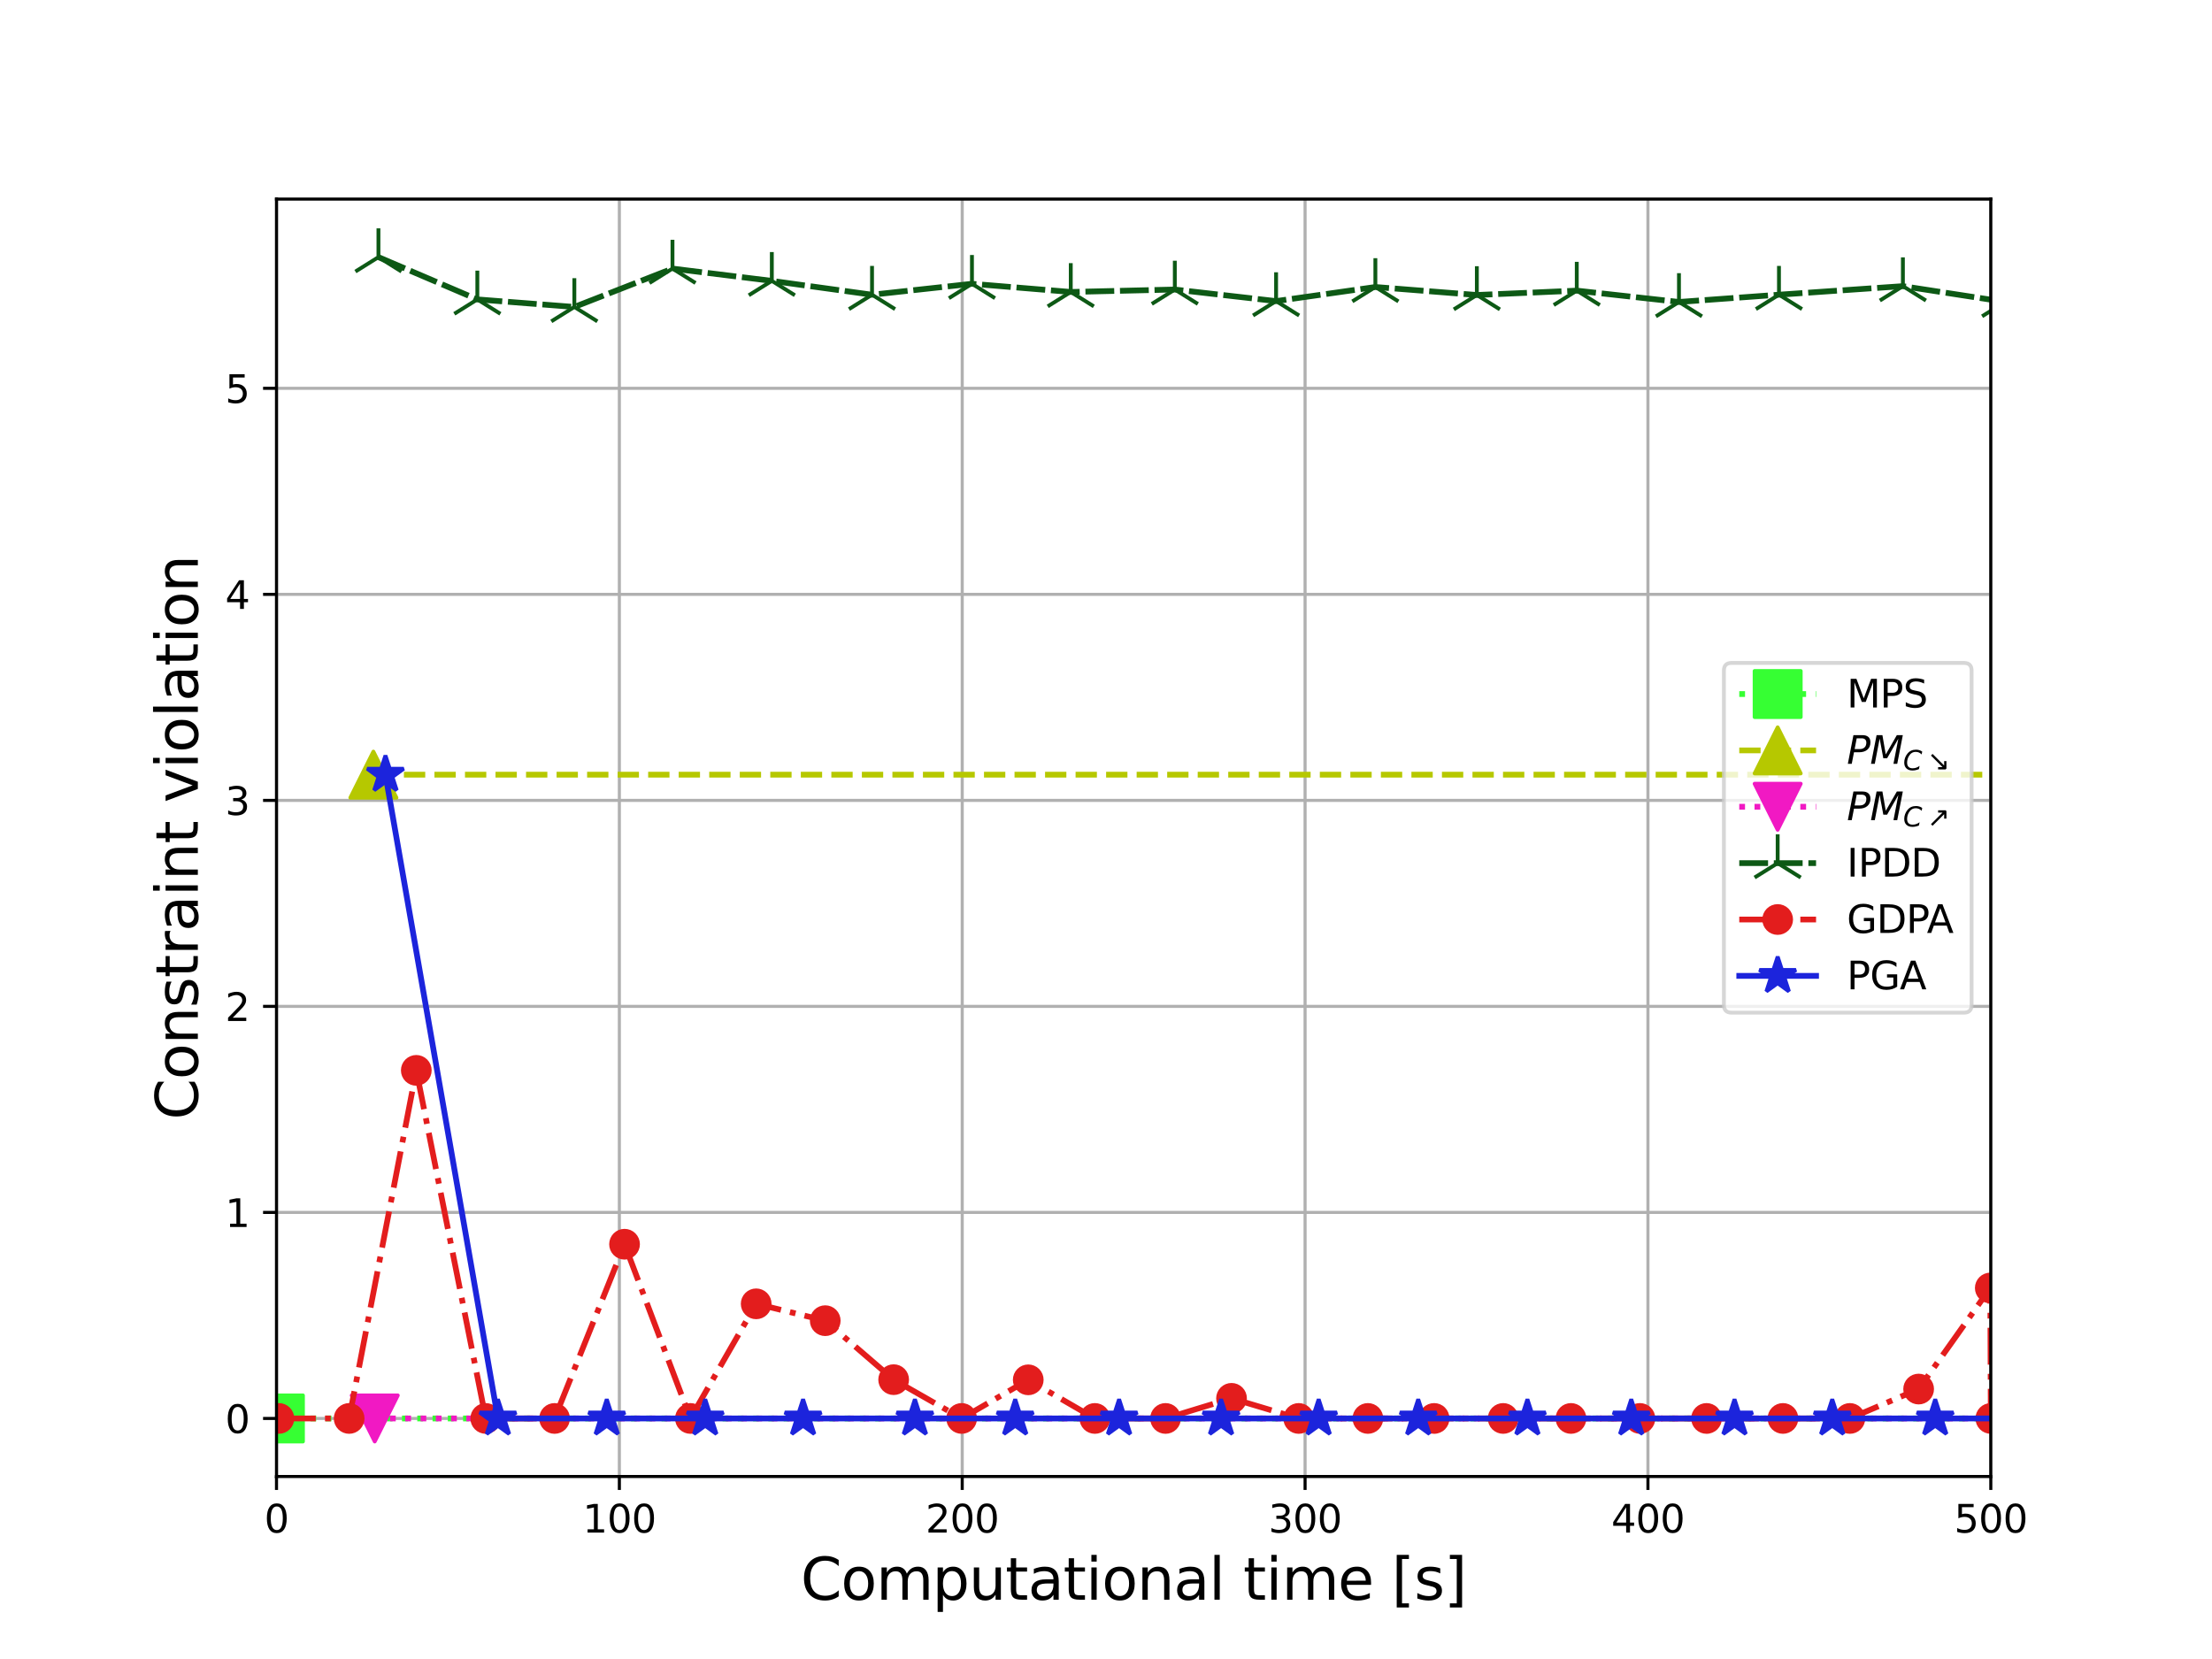 <?xml version="1.0" encoding="utf-8" standalone="no"?>
<!DOCTYPE svg PUBLIC "-//W3C//DTD SVG 1.1//EN"
  "http://www.w3.org/Graphics/SVG/1.1/DTD/svg11.dtd">
<svg xmlns:xlink="http://www.w3.org/1999/xlink" width="576pt" height="432pt" viewBox="0 0 576 432" xmlns="http://www.w3.org/2000/svg" version="1.1">
 <defs>
  <style type="text/css">*{stroke-linejoin: round; stroke-linecap: butt}</style>
 </defs>
 <g id="figure_1">
  <g id="patch_1">
   <path d="M 0 432 
L 576 432 
L 576 0 
L 0 0 
z
" style="fill: #ffffff"/>
  </g>
  <g id="axes_1">
   <g id="patch_2">
    <path d="M 72 384.48 
L 518.4 384.48 
L 518.4 51.84 
L 72 51.84 
z
" style="fill: #ffffff"/>
   </g>
   <g id="matplotlib.axis_1">
    <g id="xtick_1">
     <g id="line2d_1">
      <path d="M 72 384.48 
L 72 51.84 
" clip-path="url(#pd51a1e0047)" style="fill: none; stroke: #b0b0b0; stroke-width: 0.8; stroke-linecap: square"/>
     </g>
     <g id="line2d_2">
      <defs>
       <path id="me7ca332acf" d="M 0 0 
L 0 3.5 
" style="stroke: #000000; stroke-width: 0.8"/>
      </defs>
      <g>
       <use xlink:href="#me7ca332acf" x="72" y="384.48" style="stroke: #000000; stroke-width: 0.8"/>
      </g>
     </g>
     <g id="text_1">
      <!-- 0 -->
      <g transform="translate(68.819 399.078) scale(0.1 -0.1)">
       <defs>
        <path id="DejaVuSans-30" d="M 2034 4250 
Q 1547 4250 1301 3770 
Q 1056 3291 1056 2328 
Q 1056 1369 1301 889 
Q 1547 409 2034 409 
Q 2525 409 2770 889 
Q 3016 1369 3016 2328 
Q 3016 3291 2770 3770 
Q 2525 4250 2034 4250 
z
M 2034 4750 
Q 2819 4750 3233 4129 
Q 3647 3509 3647 2328 
Q 3647 1150 3233 529 
Q 2819 -91 2034 -91 
Q 1250 -91 836 529 
Q 422 1150 422 2328 
Q 422 3509 836 4129 
Q 1250 4750 2034 4750 
z
" transform="scale(0.016)"/>
       </defs>
       <use xlink:href="#DejaVuSans-30"/>
      </g>
     </g>
    </g>
    <g id="xtick_2">
     <g id="line2d_3">
      <path d="M 161.28 384.48 
L 161.28 51.84 
" clip-path="url(#pd51a1e0047)" style="fill: none; stroke: #b0b0b0; stroke-width: 0.8; stroke-linecap: square"/>
     </g>
     <g id="line2d_4">
      <g>
       <use xlink:href="#me7ca332acf" x="161.28" y="384.48" style="stroke: #000000; stroke-width: 0.8"/>
      </g>
     </g>
     <g id="text_2">
      <!-- 100 -->
      <g transform="translate(151.736 399.078) scale(0.1 -0.1)">
       <defs>
        <path id="DejaVuSans-31" d="M 794 531 
L 1825 531 
L 1825 4091 
L 703 3866 
L 703 4441 
L 1819 4666 
L 2450 4666 
L 2450 531 
L 3481 531 
L 3481 0 
L 794 0 
L 794 531 
z
" transform="scale(0.016)"/>
       </defs>
       <use xlink:href="#DejaVuSans-31"/>
       <use xlink:href="#DejaVuSans-30" x="63.623"/>
       <use xlink:href="#DejaVuSans-30" x="127.246"/>
      </g>
     </g>
    </g>
    <g id="xtick_3">
     <g id="line2d_5">
      <path d="M 250.56 384.48 
L 250.56 51.84 
" clip-path="url(#pd51a1e0047)" style="fill: none; stroke: #b0b0b0; stroke-width: 0.8; stroke-linecap: square"/>
     </g>
     <g id="line2d_6">
      <g>
       <use xlink:href="#me7ca332acf" x="250.56" y="384.48" style="stroke: #000000; stroke-width: 0.8"/>
      </g>
     </g>
     <g id="text_3">
      <!-- 200 -->
      <g transform="translate(241.016 399.078) scale(0.1 -0.1)">
       <defs>
        <path id="DejaVuSans-32" d="M 1228 531 
L 3431 531 
L 3431 0 
L 469 0 
L 469 531 
Q 828 903 1448 1529 
Q 2069 2156 2228 2338 
Q 2531 2678 2651 2914 
Q 2772 3150 2772 3378 
Q 2772 3750 2511 3984 
Q 2250 4219 1831 4219 
Q 1534 4219 1204 4116 
Q 875 4013 500 3803 
L 500 4441 
Q 881 4594 1212 4672 
Q 1544 4750 1819 4750 
Q 2544 4750 2975 4387 
Q 3406 4025 3406 3419 
Q 3406 3131 3298 2873 
Q 3191 2616 2906 2266 
Q 2828 2175 2409 1742 
Q 1991 1309 1228 531 
z
" transform="scale(0.016)"/>
       </defs>
       <use xlink:href="#DejaVuSans-32"/>
       <use xlink:href="#DejaVuSans-30" x="63.623"/>
       <use xlink:href="#DejaVuSans-30" x="127.246"/>
      </g>
     </g>
    </g>
    <g id="xtick_4">
     <g id="line2d_7">
      <path d="M 339.84 384.48 
L 339.84 51.84 
" clip-path="url(#pd51a1e0047)" style="fill: none; stroke: #b0b0b0; stroke-width: 0.8; stroke-linecap: square"/>
     </g>
     <g id="line2d_8">
      <g>
       <use xlink:href="#me7ca332acf" x="339.84" y="384.48" style="stroke: #000000; stroke-width: 0.8"/>
      </g>
     </g>
     <g id="text_4">
      <!-- 300 -->
      <g transform="translate(330.296 399.078) scale(0.1 -0.1)">
       <defs>
        <path id="DejaVuSans-33" d="M 2597 2516 
Q 3050 2419 3304 2112 
Q 3559 1806 3559 1356 
Q 3559 666 3084 287 
Q 2609 -91 1734 -91 
Q 1441 -91 1130 -33 
Q 819 25 488 141 
L 488 750 
Q 750 597 1062 519 
Q 1375 441 1716 441 
Q 2309 441 2620 675 
Q 2931 909 2931 1356 
Q 2931 1769 2642 2001 
Q 2353 2234 1838 2234 
L 1294 2234 
L 1294 2753 
L 1863 2753 
Q 2328 2753 2575 2939 
Q 2822 3125 2822 3475 
Q 2822 3834 2567 4026 
Q 2313 4219 1838 4219 
Q 1578 4219 1281 4162 
Q 984 4106 628 3988 
L 628 4550 
Q 988 4650 1302 4700 
Q 1616 4750 1894 4750 
Q 2613 4750 3031 4423 
Q 3450 4097 3450 3541 
Q 3450 3153 3228 2886 
Q 3006 2619 2597 2516 
z
" transform="scale(0.016)"/>
       </defs>
       <use xlink:href="#DejaVuSans-33"/>
       <use xlink:href="#DejaVuSans-30" x="63.623"/>
       <use xlink:href="#DejaVuSans-30" x="127.246"/>
      </g>
     </g>
    </g>
    <g id="xtick_5">
     <g id="line2d_9">
      <path d="M 429.12 384.48 
L 429.12 51.84 
" clip-path="url(#pd51a1e0047)" style="fill: none; stroke: #b0b0b0; stroke-width: 0.8; stroke-linecap: square"/>
     </g>
     <g id="line2d_10">
      <g>
       <use xlink:href="#me7ca332acf" x="429.12" y="384.48" style="stroke: #000000; stroke-width: 0.8"/>
      </g>
     </g>
     <g id="text_5">
      <!-- 400 -->
      <g transform="translate(419.576 399.078) scale(0.1 -0.1)">
       <defs>
        <path id="DejaVuSans-34" d="M 2419 4116 
L 825 1625 
L 2419 1625 
L 2419 4116 
z
M 2253 4666 
L 3047 4666 
L 3047 1625 
L 3713 1625 
L 3713 1100 
L 3047 1100 
L 3047 0 
L 2419 0 
L 2419 1100 
L 313 1100 
L 313 1709 
L 2253 4666 
z
" transform="scale(0.016)"/>
       </defs>
       <use xlink:href="#DejaVuSans-34"/>
       <use xlink:href="#DejaVuSans-30" x="63.623"/>
       <use xlink:href="#DejaVuSans-30" x="127.246"/>
      </g>
     </g>
    </g>
    <g id="xtick_6">
     <g id="line2d_11">
      <path d="M 518.4 384.48 
L 518.4 51.84 
" clip-path="url(#pd51a1e0047)" style="fill: none; stroke: #b0b0b0; stroke-width: 0.8; stroke-linecap: square"/>
     </g>
     <g id="line2d_12">
      <g>
       <use xlink:href="#me7ca332acf" x="518.4" y="384.48" style="stroke: #000000; stroke-width: 0.8"/>
      </g>
     </g>
     <g id="text_6">
      <!-- 500 -->
      <g transform="translate(508.856 399.078) scale(0.1 -0.1)">
       <defs>
        <path id="DejaVuSans-35" d="M 691 4666 
L 3169 4666 
L 3169 4134 
L 1269 4134 
L 1269 2991 
Q 1406 3038 1543 3061 
Q 1681 3084 1819 3084 
Q 2600 3084 3056 2656 
Q 3513 2228 3513 1497 
Q 3513 744 3044 326 
Q 2575 -91 1722 -91 
Q 1428 -91 1123 -41 
Q 819 9 494 109 
L 494 744 
Q 775 591 1075 516 
Q 1375 441 1709 441 
Q 2250 441 2565 725 
Q 2881 1009 2881 1497 
Q 2881 1984 2565 2268 
Q 2250 2553 1709 2553 
Q 1456 2553 1204 2497 
Q 953 2441 691 2322 
L 691 4666 
z
" transform="scale(0.016)"/>
       </defs>
       <use xlink:href="#DejaVuSans-35"/>
       <use xlink:href="#DejaVuSans-30" x="63.623"/>
       <use xlink:href="#DejaVuSans-30" x="127.246"/>
      </g>
     </g>
    </g>
    <g id="text_7">
     <!-- Computational time [s] -->
     <g transform="translate(208.501 416.556) scale(0.15 -0.15)">
      <defs>
       <path id="DejaVuSans-43" d="M 4122 4306 
L 4122 3641 
Q 3803 3938 3442 4084 
Q 3081 4231 2675 4231 
Q 1875 4231 1450 3742 
Q 1025 3253 1025 2328 
Q 1025 1406 1450 917 
Q 1875 428 2675 428 
Q 3081 428 3442 575 
Q 3803 722 4122 1019 
L 4122 359 
Q 3791 134 3420 21 
Q 3050 -91 2638 -91 
Q 1578 -91 968 557 
Q 359 1206 359 2328 
Q 359 3453 968 4101 
Q 1578 4750 2638 4750 
Q 3056 4750 3426 4639 
Q 3797 4528 4122 4306 
z
" transform="scale(0.016)"/>
       <path id="DejaVuSans-6f" d="M 1959 3097 
Q 1497 3097 1228 2736 
Q 959 2375 959 1747 
Q 959 1119 1226 758 
Q 1494 397 1959 397 
Q 2419 397 2687 759 
Q 2956 1122 2956 1747 
Q 2956 2369 2687 2733 
Q 2419 3097 1959 3097 
z
M 1959 3584 
Q 2709 3584 3137 3096 
Q 3566 2609 3566 1747 
Q 3566 888 3137 398 
Q 2709 -91 1959 -91 
Q 1206 -91 779 398 
Q 353 888 353 1747 
Q 353 2609 779 3096 
Q 1206 3584 1959 3584 
z
" transform="scale(0.016)"/>
       <path id="DejaVuSans-6d" d="M 3328 2828 
Q 3544 3216 3844 3400 
Q 4144 3584 4550 3584 
Q 5097 3584 5394 3201 
Q 5691 2819 5691 2113 
L 5691 0 
L 5113 0 
L 5113 2094 
Q 5113 2597 4934 2840 
Q 4756 3084 4391 3084 
Q 3944 3084 3684 2787 
Q 3425 2491 3425 1978 
L 3425 0 
L 2847 0 
L 2847 2094 
Q 2847 2600 2669 2842 
Q 2491 3084 2119 3084 
Q 1678 3084 1418 2786 
Q 1159 2488 1159 1978 
L 1159 0 
L 581 0 
L 581 3500 
L 1159 3500 
L 1159 2956 
Q 1356 3278 1631 3431 
Q 1906 3584 2284 3584 
Q 2666 3584 2933 3390 
Q 3200 3197 3328 2828 
z
" transform="scale(0.016)"/>
       <path id="DejaVuSans-70" d="M 1159 525 
L 1159 -1331 
L 581 -1331 
L 581 3500 
L 1159 3500 
L 1159 2969 
Q 1341 3281 1617 3432 
Q 1894 3584 2278 3584 
Q 2916 3584 3314 3078 
Q 3713 2572 3713 1747 
Q 3713 922 3314 415 
Q 2916 -91 2278 -91 
Q 1894 -91 1617 61 
Q 1341 213 1159 525 
z
M 3116 1747 
Q 3116 2381 2855 2742 
Q 2594 3103 2138 3103 
Q 1681 3103 1420 2742 
Q 1159 2381 1159 1747 
Q 1159 1113 1420 752 
Q 1681 391 2138 391 
Q 2594 391 2855 752 
Q 3116 1113 3116 1747 
z
" transform="scale(0.016)"/>
       <path id="DejaVuSans-75" d="M 544 1381 
L 544 3500 
L 1119 3500 
L 1119 1403 
Q 1119 906 1312 657 
Q 1506 409 1894 409 
Q 2359 409 2629 706 
Q 2900 1003 2900 1516 
L 2900 3500 
L 3475 3500 
L 3475 0 
L 2900 0 
L 2900 538 
Q 2691 219 2414 64 
Q 2138 -91 1772 -91 
Q 1169 -91 856 284 
Q 544 659 544 1381 
z
M 1991 3584 
L 1991 3584 
z
" transform="scale(0.016)"/>
       <path id="DejaVuSans-74" d="M 1172 4494 
L 1172 3500 
L 2356 3500 
L 2356 3053 
L 1172 3053 
L 1172 1153 
Q 1172 725 1289 603 
Q 1406 481 1766 481 
L 2356 481 
L 2356 0 
L 1766 0 
Q 1100 0 847 248 
Q 594 497 594 1153 
L 594 3053 
L 172 3053 
L 172 3500 
L 594 3500 
L 594 4494 
L 1172 4494 
z
" transform="scale(0.016)"/>
       <path id="DejaVuSans-61" d="M 2194 1759 
Q 1497 1759 1228 1600 
Q 959 1441 959 1056 
Q 959 750 1161 570 
Q 1363 391 1709 391 
Q 2188 391 2477 730 
Q 2766 1069 2766 1631 
L 2766 1759 
L 2194 1759 
z
M 3341 1997 
L 3341 0 
L 2766 0 
L 2766 531 
Q 2569 213 2275 61 
Q 1981 -91 1556 -91 
Q 1019 -91 701 211 
Q 384 513 384 1019 
Q 384 1609 779 1909 
Q 1175 2209 1959 2209 
L 2766 2209 
L 2766 2266 
Q 2766 2663 2505 2880 
Q 2244 3097 1772 3097 
Q 1472 3097 1187 3025 
Q 903 2953 641 2809 
L 641 3341 
Q 956 3463 1253 3523 
Q 1550 3584 1831 3584 
Q 2591 3584 2966 3190 
Q 3341 2797 3341 1997 
z
" transform="scale(0.016)"/>
       <path id="DejaVuSans-69" d="M 603 3500 
L 1178 3500 
L 1178 0 
L 603 0 
L 603 3500 
z
M 603 4863 
L 1178 4863 
L 1178 4134 
L 603 4134 
L 603 4863 
z
" transform="scale(0.016)"/>
       <path id="DejaVuSans-6e" d="M 3513 2113 
L 3513 0 
L 2938 0 
L 2938 2094 
Q 2938 2591 2744 2837 
Q 2550 3084 2163 3084 
Q 1697 3084 1428 2787 
Q 1159 2491 1159 1978 
L 1159 0 
L 581 0 
L 581 3500 
L 1159 3500 
L 1159 2956 
Q 1366 3272 1645 3428 
Q 1925 3584 2291 3584 
Q 2894 3584 3203 3211 
Q 3513 2838 3513 2113 
z
" transform="scale(0.016)"/>
       <path id="DejaVuSans-6c" d="M 603 4863 
L 1178 4863 
L 1178 0 
L 603 0 
L 603 4863 
z
" transform="scale(0.016)"/>
       <path id="DejaVuSans-20" transform="scale(0.016)"/>
       <path id="DejaVuSans-65" d="M 3597 1894 
L 3597 1613 
L 953 1613 
Q 991 1019 1311 708 
Q 1631 397 2203 397 
Q 2534 397 2845 478 
Q 3156 559 3463 722 
L 3463 178 
Q 3153 47 2828 -22 
Q 2503 -91 2169 -91 
Q 1331 -91 842 396 
Q 353 884 353 1716 
Q 353 2575 817 3079 
Q 1281 3584 2069 3584 
Q 2775 3584 3186 3129 
Q 3597 2675 3597 1894 
z
M 3022 2063 
Q 3016 2534 2758 2815 
Q 2500 3097 2075 3097 
Q 1594 3097 1305 2825 
Q 1016 2553 972 2059 
L 3022 2063 
z
" transform="scale(0.016)"/>
       <path id="DejaVuSans-5b" d="M 550 4863 
L 1875 4863 
L 1875 4416 
L 1125 4416 
L 1125 -397 
L 1875 -397 
L 1875 -844 
L 550 -844 
L 550 4863 
z
" transform="scale(0.016)"/>
       <path id="DejaVuSans-73" d="M 2834 3397 
L 2834 2853 
Q 2591 2978 2328 3040 
Q 2066 3103 1784 3103 
Q 1356 3103 1142 2972 
Q 928 2841 928 2578 
Q 928 2378 1081 2264 
Q 1234 2150 1697 2047 
L 1894 2003 
Q 2506 1872 2764 1633 
Q 3022 1394 3022 966 
Q 3022 478 2636 193 
Q 2250 -91 1575 -91 
Q 1294 -91 989 -36 
Q 684 19 347 128 
L 347 722 
Q 666 556 975 473 
Q 1284 391 1588 391 
Q 1994 391 2212 530 
Q 2431 669 2431 922 
Q 2431 1156 2273 1281 
Q 2116 1406 1581 1522 
L 1381 1569 
Q 847 1681 609 1914 
Q 372 2147 372 2553 
Q 372 3047 722 3315 
Q 1072 3584 1716 3584 
Q 2034 3584 2315 3537 
Q 2597 3491 2834 3397 
z
" transform="scale(0.016)"/>
       <path id="DejaVuSans-5d" d="M 1947 4863 
L 1947 -844 
L 622 -844 
L 622 -397 
L 1369 -397 
L 1369 4416 
L 622 4416 
L 622 4863 
L 1947 4863 
z
" transform="scale(0.016)"/>
      </defs>
      <use xlink:href="#DejaVuSans-43"/>
      <use xlink:href="#DejaVuSans-6f" x="69.824"/>
      <use xlink:href="#DejaVuSans-6d" x="131.006"/>
      <use xlink:href="#DejaVuSans-70" x="228.418"/>
      <use xlink:href="#DejaVuSans-75" x="291.895"/>
      <use xlink:href="#DejaVuSans-74" x="355.273"/>
      <use xlink:href="#DejaVuSans-61" x="394.482"/>
      <use xlink:href="#DejaVuSans-74" x="455.762"/>
      <use xlink:href="#DejaVuSans-69" x="494.971"/>
      <use xlink:href="#DejaVuSans-6f" x="522.754"/>
      <use xlink:href="#DejaVuSans-6e" x="583.936"/>
      <use xlink:href="#DejaVuSans-61" x="647.314"/>
      <use xlink:href="#DejaVuSans-6c" x="708.594"/>
      <use xlink:href="#DejaVuSans-20" x="736.377"/>
      <use xlink:href="#DejaVuSans-74" x="768.164"/>
      <use xlink:href="#DejaVuSans-69" x="807.373"/>
      <use xlink:href="#DejaVuSans-6d" x="835.156"/>
      <use xlink:href="#DejaVuSans-65" x="932.568"/>
      <use xlink:href="#DejaVuSans-20" x="994.092"/>
      <use xlink:href="#DejaVuSans-5b" x="1025.879"/>
      <use xlink:href="#DejaVuSans-73" x="1064.893"/>
      <use xlink:href="#DejaVuSans-5d" x="1116.992"/>
     </g>
    </g>
   </g>
   <g id="matplotlib.axis_2">
    <g id="ytick_1">
     <g id="line2d_13">
      <path d="M 72 369.36 
L 518.4 369.36 
" clip-path="url(#pd51a1e0047)" style="fill: none; stroke: #b0b0b0; stroke-width: 0.8; stroke-linecap: square"/>
     </g>
     <g id="line2d_14">
      <defs>
       <path id="m3c34a1a467" d="M 0 0 
L -3.5 0 
" style="stroke: #000000; stroke-width: 0.8"/>
      </defs>
      <g>
       <use xlink:href="#m3c34a1a467" x="72" y="369.36" style="stroke: #000000; stroke-width: 0.8"/>
      </g>
     </g>
     <g id="text_8">
      <!-- 0 -->
      <g transform="translate(58.638 373.159) scale(0.1 -0.1)">
       <use xlink:href="#DejaVuSans-30"/>
      </g>
     </g>
    </g>
    <g id="ytick_2">
     <g id="line2d_15">
      <path d="M 72 315.712 
L 518.4 315.712 
" clip-path="url(#pd51a1e0047)" style="fill: none; stroke: #b0b0b0; stroke-width: 0.8; stroke-linecap: square"/>
     </g>
     <g id="line2d_16">
      <g>
       <use xlink:href="#m3c34a1a467" x="72" y="315.712" style="stroke: #000000; stroke-width: 0.8"/>
      </g>
     </g>
     <g id="text_9">
      <!-- 1 -->
      <g transform="translate(58.638 319.511) scale(0.1 -0.1)">
       <use xlink:href="#DejaVuSans-31"/>
      </g>
     </g>
    </g>
    <g id="ytick_3">
     <g id="line2d_17">
      <path d="M 72 262.063 
L 518.4 262.063 
" clip-path="url(#pd51a1e0047)" style="fill: none; stroke: #b0b0b0; stroke-width: 0.8; stroke-linecap: square"/>
     </g>
     <g id="line2d_18">
      <g>
       <use xlink:href="#m3c34a1a467" x="72" y="262.063" style="stroke: #000000; stroke-width: 0.8"/>
      </g>
     </g>
     <g id="text_10">
      <!-- 2 -->
      <g transform="translate(58.638 265.862) scale(0.1 -0.1)">
       <use xlink:href="#DejaVuSans-32"/>
      </g>
     </g>
    </g>
    <g id="ytick_4">
     <g id="line2d_19">
      <path d="M 72 208.415 
L 518.4 208.415 
" clip-path="url(#pd51a1e0047)" style="fill: none; stroke: #b0b0b0; stroke-width: 0.8; stroke-linecap: square"/>
     </g>
     <g id="line2d_20">
      <g>
       <use xlink:href="#m3c34a1a467" x="72" y="208.415" style="stroke: #000000; stroke-width: 0.8"/>
      </g>
     </g>
     <g id="text_11">
      <!-- 3 -->
      <g transform="translate(58.638 212.214) scale(0.1 -0.1)">
       <use xlink:href="#DejaVuSans-33"/>
      </g>
     </g>
    </g>
    <g id="ytick_5">
     <g id="line2d_21">
      <path d="M 72 154.766 
L 518.4 154.766 
" clip-path="url(#pd51a1e0047)" style="fill: none; stroke: #b0b0b0; stroke-width: 0.8; stroke-linecap: square"/>
     </g>
     <g id="line2d_22">
      <g>
       <use xlink:href="#m3c34a1a467" x="72" y="154.766" style="stroke: #000000; stroke-width: 0.8"/>
      </g>
     </g>
     <g id="text_12">
      <!-- 4 -->
      <g transform="translate(58.638 158.566) scale(0.1 -0.1)">
       <use xlink:href="#DejaVuSans-34"/>
      </g>
     </g>
    </g>
    <g id="ytick_6">
     <g id="line2d_23">
      <path d="M 72 101.118 
L 518.4 101.118 
" clip-path="url(#pd51a1e0047)" style="fill: none; stroke: #b0b0b0; stroke-width: 0.8; stroke-linecap: square"/>
     </g>
     <g id="line2d_24">
      <g>
       <use xlink:href="#m3c34a1a467" x="72" y="101.118" style="stroke: #000000; stroke-width: 0.8"/>
      </g>
     </g>
     <g id="text_13">
      <!-- 5 -->
      <g transform="translate(58.638 104.917) scale(0.1 -0.1)">
       <use xlink:href="#DejaVuSans-35"/>
      </g>
     </g>
    </g>
    <g id="text_14">
     <!-- Constraint violation -->
     <g transform="translate(51.518 291.584) rotate(-90) scale(0.15 -0.15)">
      <defs>
       <path id="DejaVuSans-72" d="M 2631 2963 
Q 2534 3019 2420 3045 
Q 2306 3072 2169 3072 
Q 1681 3072 1420 2755 
Q 1159 2438 1159 1844 
L 1159 0 
L 581 0 
L 581 3500 
L 1159 3500 
L 1159 2956 
Q 1341 3275 1631 3429 
Q 1922 3584 2338 3584 
Q 2397 3584 2469 3576 
Q 2541 3569 2628 3553 
L 2631 2963 
z
" transform="scale(0.016)"/>
       <path id="DejaVuSans-76" d="M 191 3500 
L 800 3500 
L 1894 563 
L 2988 3500 
L 3597 3500 
L 2284 0 
L 1503 0 
L 191 3500 
z
" transform="scale(0.016)"/>
      </defs>
      <use xlink:href="#DejaVuSans-43"/>
      <use xlink:href="#DejaVuSans-6f" x="69.824"/>
      <use xlink:href="#DejaVuSans-6e" x="131.006"/>
      <use xlink:href="#DejaVuSans-73" x="194.385"/>
      <use xlink:href="#DejaVuSans-74" x="246.484"/>
      <use xlink:href="#DejaVuSans-72" x="285.693"/>
      <use xlink:href="#DejaVuSans-61" x="326.807"/>
      <use xlink:href="#DejaVuSans-69" x="388.086"/>
      <use xlink:href="#DejaVuSans-6e" x="415.869"/>
      <use xlink:href="#DejaVuSans-74" x="479.248"/>
      <use xlink:href="#DejaVuSans-20" x="518.457"/>
      <use xlink:href="#DejaVuSans-76" x="550.244"/>
      <use xlink:href="#DejaVuSans-69" x="609.424"/>
      <use xlink:href="#DejaVuSans-6f" x="637.207"/>
      <use xlink:href="#DejaVuSans-6c" x="698.389"/>
      <use xlink:href="#DejaVuSans-61" x="726.172"/>
      <use xlink:href="#DejaVuSans-74" x="787.451"/>
      <use xlink:href="#DejaVuSans-69" x="826.66"/>
      <use xlink:href="#DejaVuSans-6f" x="854.443"/>
      <use xlink:href="#DejaVuSans-6e" x="915.625"/>
     </g>
    </g>
   </g>
   <g id="line2d_25">
    <path d="M 72.883 369.36 
" clip-path="url(#pd51a1e0047)" style="fill: none; stroke-dasharray: 1.5,2.475; stroke-dashoffset: 0; stroke: #36ff33; stroke-width: 1.5"/>
    <defs>
     <path id="mbd3ce0af7c" d="M -6 6 
L 6 6 
L 6 -6 
L -6 -6 
z
" style="stroke: #36ff33; stroke-linejoin: miter"/>
    </defs>
    <g clip-path="url(#pd51a1e0047)">
     <use xlink:href="#mbd3ce0af7c" x="72.883" y="369.36" style="fill: #36ff33; stroke: #36ff33; stroke-linejoin: miter"/>
    </g>
   </g>
   <g id="line2d_26">
    <path d="M 72.883 369.36 
L 518.4 369.36 
" clip-path="url(#pd51a1e0047)" style="fill: none; stroke-dasharray: 1.5,2.475; stroke-dashoffset: 0; stroke: #36ff33; stroke-width: 1.5"/>
   </g>
   <g id="line2d_27">
    <path d="M 97.23 201.725 
" clip-path="url(#pd51a1e0047)" style="fill: none; stroke-dasharray: 5.55,2.4; stroke-dashoffset: 0; stroke: #b6c800; stroke-width: 1.5"/>
    <defs>
     <path id="me47c7b3ddd" d="M 0 -6 
L -6 6 
L 6 6 
z
" style="stroke: #b6c800; stroke-linejoin: miter"/>
    </defs>
    <g clip-path="url(#pd51a1e0047)">
     <use xlink:href="#me47c7b3ddd" x="97.23" y="201.725" style="fill: #b6c800; stroke: #b6c800; stroke-linejoin: miter"/>
    </g>
   </g>
   <g id="line2d_28">
    <path d="M 97.23 201.725 
L 518.4 201.725 
" clip-path="url(#pd51a1e0047)" style="fill: none; stroke-dasharray: 5.55,2.4; stroke-dashoffset: 0; stroke: #b6c800; stroke-width: 1.5"/>
   </g>
   <g id="line2d_29">
    <path d="M 97.581 369.36 
" clip-path="url(#pd51a1e0047)" style="fill: none; stroke-dasharray: 1.5,2.475; stroke-dashoffset: 0; stroke: #f119c3; stroke-width: 1.5"/>
    <defs>
     <path id="m8b9e3fb8f3" d="M -0 6 
L 6 -6 
L -6 -6 
z
" style="stroke: #f119c3; stroke-linejoin: miter"/>
    </defs>
    <g clip-path="url(#pd51a1e0047)">
     <use xlink:href="#m8b9e3fb8f3" x="97.581" y="369.36" style="fill: #f119c3; stroke: #f119c3; stroke-linejoin: miter"/>
    </g>
   </g>
   <g id="line2d_30">
    <path d="M 97.581 369.36 
L 518.4 369.36 
" clip-path="url(#pd51a1e0047)" style="fill: none; stroke-dasharray: 1.5,2.475; stroke-dashoffset: 0; stroke: #f119c3; stroke-width: 1.5"/>
   </g>
   <g id="line2d_31">
    <path d="M 98.546 66.96 
L 124.298 77.966 
L 149.559 79.931 
L 175.114 69.941 
L 200.982 73.136 
L 227.074 76.746 
L 253.094 73.897 
L 278.825 76.027 
L 305.921 75.392 
L 332.291 78.409 
L 358.144 74.735 
L 384.57 76.815 
L 410.587 75.68 
L 437.199 78.631 
L 463.239 76.738 
L 495.509 74.511 
L 522.136 78.613 
" clip-path="url(#pd51a1e0047)" style="fill: none; stroke-dasharray: 7.5,1.5; stroke-dashoffset: 0; stroke: #0d5915; stroke-width: 1.5"/>
    <defs>
     <path id="m4436bf1e4e" d="M 0 0 
L 0 -7.5 
M 0 0 
L -6 3.75 
M 0 0 
L 6 3.75 
" style="stroke: #0d5915"/>
    </defs>
    <g clip-path="url(#pd51a1e0047)">
     <use xlink:href="#m4436bf1e4e" x="98.546" y="66.96" style="fill: #0d5915; stroke: #0d5915"/>
     <use xlink:href="#m4436bf1e4e" x="124.298" y="77.966" style="fill: #0d5915; stroke: #0d5915"/>
     <use xlink:href="#m4436bf1e4e" x="149.559" y="79.931" style="fill: #0d5915; stroke: #0d5915"/>
     <use xlink:href="#m4436bf1e4e" x="175.114" y="69.941" style="fill: #0d5915; stroke: #0d5915"/>
     <use xlink:href="#m4436bf1e4e" x="200.982" y="73.136" style="fill: #0d5915; stroke: #0d5915"/>
     <use xlink:href="#m4436bf1e4e" x="227.074" y="76.746" style="fill: #0d5915; stroke: #0d5915"/>
     <use xlink:href="#m4436bf1e4e" x="253.094" y="73.897" style="fill: #0d5915; stroke: #0d5915"/>
     <use xlink:href="#m4436bf1e4e" x="278.825" y="76.027" style="fill: #0d5915; stroke: #0d5915"/>
     <use xlink:href="#m4436bf1e4e" x="305.921" y="75.392" style="fill: #0d5915; stroke: #0d5915"/>
     <use xlink:href="#m4436bf1e4e" x="332.291" y="78.409" style="fill: #0d5915; stroke: #0d5915"/>
     <use xlink:href="#m4436bf1e4e" x="358.144" y="74.735" style="fill: #0d5915; stroke: #0d5915"/>
     <use xlink:href="#m4436bf1e4e" x="384.57" y="76.815" style="fill: #0d5915; stroke: #0d5915"/>
     <use xlink:href="#m4436bf1e4e" x="410.587" y="75.68" style="fill: #0d5915; stroke: #0d5915"/>
     <use xlink:href="#m4436bf1e4e" x="437.199" y="78.631" style="fill: #0d5915; stroke: #0d5915"/>
     <use xlink:href="#m4436bf1e4e" x="463.239" y="76.738" style="fill: #0d5915; stroke: #0d5915"/>
     <use xlink:href="#m4436bf1e4e" x="495.509" y="74.511" style="fill: #0d5915; stroke: #0d5915"/>
     <use xlink:href="#m4436bf1e4e" x="522.136" y="78.613" style="fill: #0d5915; stroke: #0d5915"/>
    </g>
   </g>
   <g id="line2d_32">
    <path d="M 72.627 369.36 
L 90.918 369.36 
L 108.402 278.72 
L 126.487 369.36 
L 144.407 369.36 
L 162.63 323.992 
L 179.781 369.36 
L 196.909 339.513 
L 214.889 343.902 
L 232.704 359.261 
L 250.41 369.36 
L 267.753 359.305 
L 285.099 369.36 
L 303.503 369.36 
L 320.688 364.124 
L 338.181 369.36 
L 356.196 369.36 
L 373.441 369.36 
L 391.42 369.36 
L 409.074 369.36 
L 427.036 369.36 
L 444.379 369.36 
L 464.274 369.36 
L 481.706 369.36 
L 499.609 361.709 
L 518.265 335.392 
L 518.404 369.36 
" clip-path="url(#pd51a1e0047)" style="fill: none; stroke-dasharray: 9.6,2.4,1.5,2.4; stroke-dashoffset: 0; stroke: #e31d1d; stroke-width: 1.5"/>
    <defs>
     <path id="md6ef2ea945" d="M 0 3.5 
C 0.928 3.5 1.819 3.131 2.475 2.475 
C 3.131 1.819 3.5 0.928 3.5 0 
C 3.5 -0.928 3.131 -1.819 2.475 -2.475 
C 1.819 -3.131 0.928 -3.5 0 -3.5 
C -0.928 -3.5 -1.819 -3.131 -2.475 -2.475 
C -3.131 -1.819 -3.5 -0.928 -3.5 0 
C -3.5 0.928 -3.131 1.819 -2.475 2.475 
C -1.819 3.131 -0.928 3.5 0 3.5 
z
" style="stroke: #e31d1d"/>
    </defs>
    <g clip-path="url(#pd51a1e0047)">
     <use xlink:href="#md6ef2ea945" x="72.627" y="369.36" style="fill: #e31d1d; stroke: #e31d1d"/>
     <use xlink:href="#md6ef2ea945" x="90.918" y="369.36" style="fill: #e31d1d; stroke: #e31d1d"/>
     <use xlink:href="#md6ef2ea945" x="108.402" y="278.72" style="fill: #e31d1d; stroke: #e31d1d"/>
     <use xlink:href="#md6ef2ea945" x="126.487" y="369.36" style="fill: #e31d1d; stroke: #e31d1d"/>
     <use xlink:href="#md6ef2ea945" x="144.407" y="369.36" style="fill: #e31d1d; stroke: #e31d1d"/>
     <use xlink:href="#md6ef2ea945" x="162.63" y="323.992" style="fill: #e31d1d; stroke: #e31d1d"/>
     <use xlink:href="#md6ef2ea945" x="179.781" y="369.36" style="fill: #e31d1d; stroke: #e31d1d"/>
     <use xlink:href="#md6ef2ea945" x="196.909" y="339.513" style="fill: #e31d1d; stroke: #e31d1d"/>
     <use xlink:href="#md6ef2ea945" x="214.889" y="343.902" style="fill: #e31d1d; stroke: #e31d1d"/>
     <use xlink:href="#md6ef2ea945" x="232.704" y="359.261" style="fill: #e31d1d; stroke: #e31d1d"/>
     <use xlink:href="#md6ef2ea945" x="250.41" y="369.36" style="fill: #e31d1d; stroke: #e31d1d"/>
     <use xlink:href="#md6ef2ea945" x="267.753" y="359.305" style="fill: #e31d1d; stroke: #e31d1d"/>
     <use xlink:href="#md6ef2ea945" x="285.099" y="369.36" style="fill: #e31d1d; stroke: #e31d1d"/>
     <use xlink:href="#md6ef2ea945" x="303.503" y="369.36" style="fill: #e31d1d; stroke: #e31d1d"/>
     <use xlink:href="#md6ef2ea945" x="320.688" y="364.124" style="fill: #e31d1d; stroke: #e31d1d"/>
     <use xlink:href="#md6ef2ea945" x="338.181" y="369.36" style="fill: #e31d1d; stroke: #e31d1d"/>
     <use xlink:href="#md6ef2ea945" x="356.196" y="369.36" style="fill: #e31d1d; stroke: #e31d1d"/>
     <use xlink:href="#md6ef2ea945" x="373.441" y="369.36" style="fill: #e31d1d; stroke: #e31d1d"/>
     <use xlink:href="#md6ef2ea945" x="391.42" y="369.36" style="fill: #e31d1d; stroke: #e31d1d"/>
     <use xlink:href="#md6ef2ea945" x="409.074" y="369.36" style="fill: #e31d1d; stroke: #e31d1d"/>
     <use xlink:href="#md6ef2ea945" x="427.036" y="369.36" style="fill: #e31d1d; stroke: #e31d1d"/>
     <use xlink:href="#md6ef2ea945" x="444.379" y="369.36" style="fill: #e31d1d; stroke: #e31d1d"/>
     <use xlink:href="#md6ef2ea945" x="464.274" y="369.36" style="fill: #e31d1d; stroke: #e31d1d"/>
     <use xlink:href="#md6ef2ea945" x="481.706" y="369.36" style="fill: #e31d1d; stroke: #e31d1d"/>
     <use xlink:href="#md6ef2ea945" x="499.609" y="361.709" style="fill: #e31d1d; stroke: #e31d1d"/>
     <use xlink:href="#md6ef2ea945" x="518.265" y="335.392" style="fill: #e31d1d; stroke: #e31d1d"/>
     <use xlink:href="#md6ef2ea945" x="518.404" y="369.36" style="fill: #e31d1d; stroke: #e31d1d"/>
    </g>
   </g>
   <g id="line2d_33">
    <path d="M 100.371 201.725 
L 129.661 369.36 
L 158.001 369.36 
L 183.641 369.36 
L 209.118 369.36 
L 238.236 369.36 
L 264.354 369.36 
L 291.411 369.36 
L 317.968 369.36 
L 343.378 369.36 
L 369.302 369.36 
L 397.735 369.36 
L 424.775 369.36 
L 451.665 369.36 
L 477.113 369.36 
L 503.924 369.36 
L 530.254 369.36 
" clip-path="url(#pd51a1e0047)" style="fill: none; stroke: #1c24dc; stroke-width: 1.5; stroke-linecap: square"/>
    <defs>
     <path id="mb32aaec8a0" d="M 0 -5 
L -1.123 -1.545 
L -4.755 -1.545 
L -1.816 0.59 
L -2.939 4.045 
L -0 1.91 
L 2.939 4.045 
L 1.816 0.59 
L 4.755 -1.545 
L 1.123 -1.545 
z
" style="stroke: #1c24dc; stroke-linejoin: bevel"/>
    </defs>
    <g clip-path="url(#pd51a1e0047)">
     <use xlink:href="#mb32aaec8a0" x="100.371" y="201.725" style="fill: #1c24dc; stroke: #1c24dc; stroke-linejoin: bevel"/>
     <use xlink:href="#mb32aaec8a0" x="129.661" y="369.36" style="fill: #1c24dc; stroke: #1c24dc; stroke-linejoin: bevel"/>
     <use xlink:href="#mb32aaec8a0" x="158.001" y="369.36" style="fill: #1c24dc; stroke: #1c24dc; stroke-linejoin: bevel"/>
     <use xlink:href="#mb32aaec8a0" x="183.641" y="369.36" style="fill: #1c24dc; stroke: #1c24dc; stroke-linejoin: bevel"/>
     <use xlink:href="#mb32aaec8a0" x="209.118" y="369.36" style="fill: #1c24dc; stroke: #1c24dc; stroke-linejoin: bevel"/>
     <use xlink:href="#mb32aaec8a0" x="238.236" y="369.36" style="fill: #1c24dc; stroke: #1c24dc; stroke-linejoin: bevel"/>
     <use xlink:href="#mb32aaec8a0" x="264.354" y="369.36" style="fill: #1c24dc; stroke: #1c24dc; stroke-linejoin: bevel"/>
     <use xlink:href="#mb32aaec8a0" x="291.411" y="369.36" style="fill: #1c24dc; stroke: #1c24dc; stroke-linejoin: bevel"/>
     <use xlink:href="#mb32aaec8a0" x="317.968" y="369.36" style="fill: #1c24dc; stroke: #1c24dc; stroke-linejoin: bevel"/>
     <use xlink:href="#mb32aaec8a0" x="343.378" y="369.36" style="fill: #1c24dc; stroke: #1c24dc; stroke-linejoin: bevel"/>
     <use xlink:href="#mb32aaec8a0" x="369.302" y="369.36" style="fill: #1c24dc; stroke: #1c24dc; stroke-linejoin: bevel"/>
     <use xlink:href="#mb32aaec8a0" x="397.735" y="369.36" style="fill: #1c24dc; stroke: #1c24dc; stroke-linejoin: bevel"/>
     <use xlink:href="#mb32aaec8a0" x="424.775" y="369.36" style="fill: #1c24dc; stroke: #1c24dc; stroke-linejoin: bevel"/>
     <use xlink:href="#mb32aaec8a0" x="451.665" y="369.36" style="fill: #1c24dc; stroke: #1c24dc; stroke-linejoin: bevel"/>
     <use xlink:href="#mb32aaec8a0" x="477.113" y="369.36" style="fill: #1c24dc; stroke: #1c24dc; stroke-linejoin: bevel"/>
     <use xlink:href="#mb32aaec8a0" x="503.924" y="369.36" style="fill: #1c24dc; stroke: #1c24dc; stroke-linejoin: bevel"/>
     <use xlink:href="#mb32aaec8a0" x="530.254" y="369.36" style="fill: #1c24dc; stroke: #1c24dc; stroke-linejoin: bevel"/>
    </g>
   </g>
   <g id="patch_3">
    <path d="M 72 384.48 
L 72 51.84 
" style="fill: none; stroke: #000000; stroke-width: 0.8; stroke-linejoin: miter; stroke-linecap: square"/>
   </g>
   <g id="patch_4">
    <path d="M 518.4 384.48 
L 518.4 51.84 
" style="fill: none; stroke: #000000; stroke-width: 0.8; stroke-linejoin: miter; stroke-linecap: square"/>
   </g>
   <g id="patch_5">
    <path d="M 72 384.48 
L 518.4 384.48 
" style="fill: none; stroke: #000000; stroke-width: 0.8; stroke-linejoin: miter; stroke-linecap: square"/>
   </g>
   <g id="patch_6">
    <path d="M 72 51.84 
L 518.4 51.84 
" style="fill: none; stroke: #000000; stroke-width: 0.8; stroke-linejoin: miter; stroke-linecap: square"/>
   </g>
   <g id="legend_1">
    <g id="patch_7">
     <path d="M 450.9 263.694 
L 511.4 263.694 
Q 513.4 263.694 513.4 261.694 
L 513.4 174.626 
Q 513.4 172.626 511.4 172.626 
L 450.9 172.626 
Q 448.9 172.626 448.9 174.626 
L 448.9 261.694 
Q 448.9 263.694 450.9 263.694 
z
" style="fill: #ffffff; opacity: 0.8; stroke: #cccccc; stroke-linejoin: miter"/>
    </g>
    <g id="line2d_34">
     <path d="M 452.9 180.724 
L 462.9 180.724 
L 472.9 180.724 
" style="fill: none; stroke-dasharray: 1.5,2.475; stroke-dashoffset: 0; stroke: #36ff33; stroke-width: 1.5"/>
     <g>
      <use xlink:href="#mbd3ce0af7c" x="462.9" y="180.724" style="fill: #36ff33; stroke: #36ff33; stroke-linejoin: miter"/>
     </g>
    </g>
    <g id="text_15">
     <!-- MPS -->
     <g transform="translate(480.9 184.224) scale(0.1 -0.1)">
      <defs>
       <path id="DejaVuSans-4d" d="M 628 4666 
L 1569 4666 
L 2759 1491 
L 3956 4666 
L 4897 4666 
L 4897 0 
L 4281 0 
L 4281 4097 
L 3078 897 
L 2444 897 
L 1241 4097 
L 1241 0 
L 628 0 
L 628 4666 
z
" transform="scale(0.016)"/>
       <path id="DejaVuSans-50" d="M 1259 4147 
L 1259 2394 
L 2053 2394 
Q 2494 2394 2734 2622 
Q 2975 2850 2975 3272 
Q 2975 3691 2734 3919 
Q 2494 4147 2053 4147 
L 1259 4147 
z
M 628 4666 
L 2053 4666 
Q 2838 4666 3239 4311 
Q 3641 3956 3641 3272 
Q 3641 2581 3239 2228 
Q 2838 1875 2053 1875 
L 1259 1875 
L 1259 0 
L 628 0 
L 628 4666 
z
" transform="scale(0.016)"/>
       <path id="DejaVuSans-53" d="M 3425 4513 
L 3425 3897 
Q 3066 4069 2747 4153 
Q 2428 4238 2131 4238 
Q 1616 4238 1336 4038 
Q 1056 3838 1056 3469 
Q 1056 3159 1242 3001 
Q 1428 2844 1947 2747 
L 2328 2669 
Q 3034 2534 3370 2195 
Q 3706 1856 3706 1288 
Q 3706 609 3251 259 
Q 2797 -91 1919 -91 
Q 1588 -91 1214 -16 
Q 841 59 441 206 
L 441 856 
Q 825 641 1194 531 
Q 1563 422 1919 422 
Q 2459 422 2753 634 
Q 3047 847 3047 1241 
Q 3047 1584 2836 1778 
Q 2625 1972 2144 2069 
L 1759 2144 
Q 1053 2284 737 2584 
Q 422 2884 422 3419 
Q 422 4038 858 4394 
Q 1294 4750 2059 4750 
Q 2388 4750 2728 4690 
Q 3069 4631 3425 4513 
z
" transform="scale(0.016)"/>
      </defs>
      <use xlink:href="#DejaVuSans-4d"/>
      <use xlink:href="#DejaVuSans-50" x="86.279"/>
      <use xlink:href="#DejaVuSans-53" x="146.582"/>
     </g>
    </g>
    <g id="line2d_35">
     <path d="M 452.9 195.402 
L 462.9 195.402 
L 472.9 195.402 
" style="fill: none; stroke-dasharray: 5.55,2.4; stroke-dashoffset: 0; stroke: #b6c800; stroke-width: 1.5"/>
     <g>
      <use xlink:href="#me47c7b3ddd" x="462.9" y="195.402" style="fill: #b6c800; stroke: #b6c800; stroke-linejoin: miter"/>
     </g>
    </g>
    <g id="text_16">
     <!-- $PM_{C\searrow}$ -->
     <g transform="translate(480.9 198.902) scale(0.1 -0.1)">
      <defs>
       <path id="DejaVuSans-Oblique-50" d="M 1081 4666 
L 2541 4666 
Q 3178 4666 3512 4369 
Q 3847 4072 3847 3500 
Q 3847 2731 3353 2303 
Q 2859 1875 1966 1875 
L 1172 1875 
L 806 0 
L 172 0 
L 1081 4666 
z
M 1613 4147 
L 1275 2394 
L 2069 2394 
Q 2606 2394 2893 2669 
Q 3181 2944 3181 3456 
Q 3181 3784 2986 3965 
Q 2791 4147 2438 4147 
L 1613 4147 
z
" transform="scale(0.016)"/>
       <path id="DejaVuSans-Oblique-4d" d="M 1081 4666 
L 2028 4666 
L 2572 1522 
L 4378 4666 
L 5350 4666 
L 4441 0 
L 3828 0 
L 4622 4091 
L 2791 897 
L 2175 897 
L 1581 4103 
L 788 0 
L 172 0 
L 1081 4666 
z
" transform="scale(0.016)"/>
       <path id="DejaVuSans-Oblique-43" d="M 4447 4306 
L 4319 3641 
Q 4019 3944 3683 4091 
Q 3347 4238 2956 4238 
Q 2422 4238 2017 3981 
Q 1613 3725 1319 3200 
Q 1131 2863 1032 2486 
Q 934 2109 934 1728 
Q 934 1091 1264 756 
Q 1594 422 2222 422 
Q 2656 422 3056 561 
Q 3456 700 3834 978 
L 3688 231 
Q 3316 72 2936 -9 
Q 2556 -91 2175 -91 
Q 1278 -91 773 396 
Q 269 884 269 1753 
Q 269 2309 461 2846 
Q 653 3384 1013 3828 
Q 1394 4300 1883 4525 
Q 2372 4750 3022 4750 
Q 3422 4750 3780 4639 
Q 4138 4528 4447 4306 
z
" transform="scale(0.016)"/>
       <path id="DejaVuSans-2198" d="M 4497 359 
L 4300 163 
L 2563 163 
L 2563 691 
L 3594 691 
L 900 3384 
L 1275 3759 
L 3969 1066 
L 3969 2097 
L 4497 2097 
L 4497 359 
z
" transform="scale(0.016)"/>
      </defs>
      <use xlink:href="#DejaVuSans-Oblique-50" transform="translate(0 0.094)"/>
      <use xlink:href="#DejaVuSans-Oblique-4d" transform="translate(60.303 0.094)"/>
      <use xlink:href="#DejaVuSans-Oblique-43" transform="translate(146.582 -16.312) scale(0.7)"/>
      <use xlink:href="#DejaVuSans-2198" transform="translate(209.097 -16.312) scale(0.7)"/>
     </g>
    </g>
    <g id="line2d_36">
     <path d="M 452.9 210.08 
L 462.9 210.08 
L 472.9 210.08 
" style="fill: none; stroke-dasharray: 1.5,2.475; stroke-dashoffset: 0; stroke: #f119c3; stroke-width: 1.5"/>
     <g>
      <use xlink:href="#m8b9e3fb8f3" x="462.9" y="210.08" style="fill: #f119c3; stroke: #f119c3; stroke-linejoin: miter"/>
     </g>
    </g>
    <g id="text_17">
     <!-- $PM_{C\nearrow}$ -->
     <g transform="translate(480.9 213.58) scale(0.1 -0.1)">
      <defs>
       <path id="DejaVuSans-2197" d="M 4300 3759 
L 4497 3563 
L 4497 1825 
L 3969 1825 
L 3969 2856 
L 1275 163 
L 900 538 
L 3594 3231 
L 2563 3231 
L 2563 3759 
L 4300 3759 
z
" transform="scale(0.016)"/>
      </defs>
      <use xlink:href="#DejaVuSans-Oblique-50" transform="translate(0 0.094)"/>
      <use xlink:href="#DejaVuSans-Oblique-4d" transform="translate(60.303 0.094)"/>
      <use xlink:href="#DejaVuSans-Oblique-43" transform="translate(146.582 -16.312) scale(0.7)"/>
      <use xlink:href="#DejaVuSans-2197" transform="translate(209.097 -16.312) scale(0.7)"/>
     </g>
    </g>
    <g id="line2d_37">
     <path d="M 452.9 224.758 
L 462.9 224.758 
L 472.9 224.758 
" style="fill: none; stroke-dasharray: 7.5,1.5; stroke-dashoffset: 0; stroke: #0d5915; stroke-width: 1.5"/>
     <g>
      <use xlink:href="#m4436bf1e4e" x="462.9" y="224.758" style="fill: #0d5915; stroke: #0d5915"/>
     </g>
    </g>
    <g id="text_18">
     <!-- IPDD -->
     <g transform="translate(480.9 228.258) scale(0.1 -0.1)">
      <defs>
       <path id="DejaVuSans-49" d="M 628 4666 
L 1259 4666 
L 1259 0 
L 628 0 
L 628 4666 
z
" transform="scale(0.016)"/>
       <path id="DejaVuSans-44" d="M 1259 4147 
L 1259 519 
L 2022 519 
Q 2988 519 3436 956 
Q 3884 1394 3884 2338 
Q 3884 3275 3436 3711 
Q 2988 4147 2022 4147 
L 1259 4147 
z
M 628 4666 
L 1925 4666 
Q 3281 4666 3915 4102 
Q 4550 3538 4550 2338 
Q 4550 1131 3912 565 
Q 3275 0 1925 0 
L 628 0 
L 628 4666 
z
" transform="scale(0.016)"/>
      </defs>
      <use xlink:href="#DejaVuSans-49"/>
      <use xlink:href="#DejaVuSans-50" x="29.492"/>
      <use xlink:href="#DejaVuSans-44" x="89.795"/>
      <use xlink:href="#DejaVuSans-44" x="166.797"/>
     </g>
    </g>
    <g id="line2d_38">
     <path d="M 452.9 239.437 
L 462.9 239.437 
L 472.9 239.437 
" style="fill: none; stroke-dasharray: 9.6,2.4,1.5,2.4; stroke-dashoffset: 0; stroke: #e31d1d; stroke-width: 1.5"/>
     <g>
      <use xlink:href="#md6ef2ea945" x="462.9" y="239.437" style="fill: #e31d1d; stroke: #e31d1d"/>
     </g>
    </g>
    <g id="text_19">
     <!-- GDPA -->
     <g transform="translate(480.9 242.937) scale(0.1 -0.1)">
      <defs>
       <path id="DejaVuSans-47" d="M 3809 666 
L 3809 1919 
L 2778 1919 
L 2778 2438 
L 4434 2438 
L 4434 434 
Q 4069 175 3628 42 
Q 3188 -91 2688 -91 
Q 1594 -91 976 548 
Q 359 1188 359 2328 
Q 359 3472 976 4111 
Q 1594 4750 2688 4750 
Q 3144 4750 3555 4637 
Q 3966 4525 4313 4306 
L 4313 3634 
Q 3963 3931 3569 4081 
Q 3175 4231 2741 4231 
Q 1884 4231 1454 3753 
Q 1025 3275 1025 2328 
Q 1025 1384 1454 906 
Q 1884 428 2741 428 
Q 3075 428 3337 486 
Q 3600 544 3809 666 
z
" transform="scale(0.016)"/>
       <path id="DejaVuSans-41" d="M 2188 4044 
L 1331 1722 
L 3047 1722 
L 2188 4044 
z
M 1831 4666 
L 2547 4666 
L 4325 0 
L 3669 0 
L 3244 1197 
L 1141 1197 
L 716 0 
L 50 0 
L 1831 4666 
z
" transform="scale(0.016)"/>
      </defs>
      <use xlink:href="#DejaVuSans-47"/>
      <use xlink:href="#DejaVuSans-44" x="77.49"/>
      <use xlink:href="#DejaVuSans-50" x="154.492"/>
      <use xlink:href="#DejaVuSans-41" x="208.42"/>
     </g>
    </g>
    <g id="line2d_39">
     <path d="M 452.9 254.115 
L 462.9 254.115 
L 472.9 254.115 
" style="fill: none; stroke: #1c24dc; stroke-width: 1.5; stroke-linecap: square"/>
     <g>
      <use xlink:href="#mb32aaec8a0" x="462.9" y="254.115" style="fill: #1c24dc; stroke: #1c24dc; stroke-linejoin: bevel"/>
     </g>
    </g>
    <g id="text_20">
     <!-- PGA -->
     <g transform="translate(480.9 257.615) scale(0.1 -0.1)">
      <use xlink:href="#DejaVuSans-50"/>
      <use xlink:href="#DejaVuSans-47" x="60.303"/>
      <use xlink:href="#DejaVuSans-41" x="137.793"/>
     </g>
    </g>
   </g>
  </g>
 </g>
 <defs>
  <clipPath id="pd51a1e0047">
   <rect x="72" y="51.84" width="446.4" height="332.64"/>
  </clipPath>
 </defs>
</svg>
